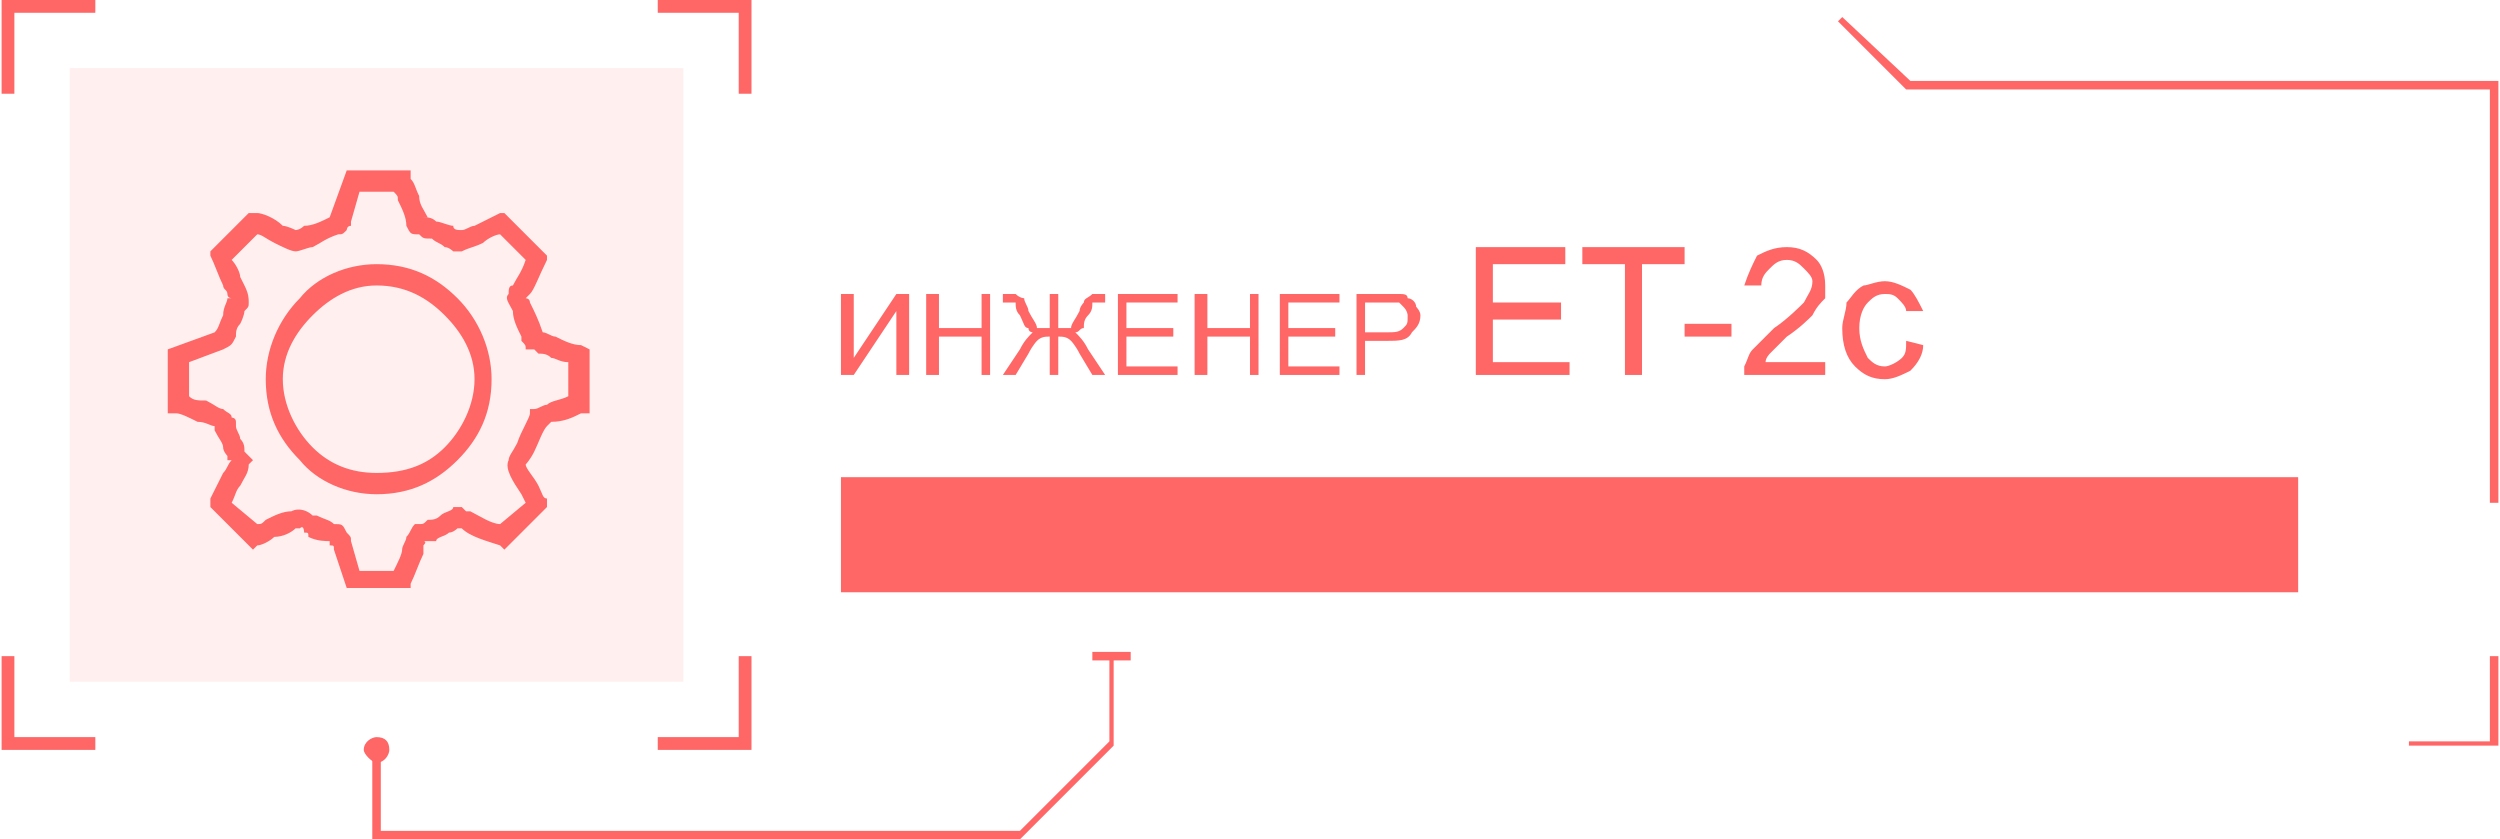 <?xml version="1.0" encoding="UTF-8"?>
<!DOCTYPE svg PUBLIC "-//W3C//DTD SVG 1.1//EN" "http://www.w3.org/Graphics/SVG/1.1/DTD/svg11.dtd">
<!-- Creator: CorelDRAW X7 -->
<svg xmlns="http://www.w3.org/2000/svg" xml:space="preserve" width="189.705mm" height="63.693mm" version="1.1" style="shape-rendering:geometricPrecision; text-rendering:geometricPrecision; image-rendering:optimizeQuality; fill-rule:evenodd; clip-rule:evenodd"
viewBox="0 0 586 197"
 xmlns:xlink="http://www.w3.org/1999/xlink">
 <defs>
  <style type="text/css">
   <![CDATA[
    .fil0 {fill:#FF6666;fill-rule:nonzero}
    .fil1 {fill:#FF6666;fill-rule:nonzero;fill-opacity:0.102}
   ]]>
  </style>
 </defs>
 <g id="Слой_x0020_1">
  <g id="_2192459186240">
   <polygon class="fil0" points="239,197 87,197 87,176 89,176 89,195 239,195 260,174 260,154 261,154 261,175 "/>
   <polygon class="fil0" points="265,155 256,155 256,153 265,153 "/>
   <path class="fil0" d="M88 179c-1,0 -3,-2 -3,-3 0,-2 2,-3 3,-3 2,0 3,1 3,3 0,1 -1,3 -3,3z"/>
   <polygon class="fil0" points="586,118 584,118 584,21 447,21 431,5 432,4 448,19 586,19 "/>
   <polygon class="fil0" points="586,175 565,175 565,174 584,174 584,154 586,154 "/>
   <polygon class="fil1" points="197,139 197,112 539,112 539,139 "/>
   <polygon class="fil0" points="197,139 197,112 539,112 539,139 "/>
   <g>
    <polygon class="fil1" points="160,160 16,160 16,16 160,16 "/>
    <polygon class="fil0" points="3,22 0,22 0,0 22,0 22,3 3,3 "/>
    <polygon class="fil0" points="176,22 173,22 173,3 154,3 154,0 176,0 "/>
    <polygon class="fil0" points="176,176 154,176 154,173 173,173 173,154 176,154 "/>
    <polygon class="fil0" points="22,176 0,176 0,154 3,154 3,173 22,173 "/>
    <path class="fil0" d="M60 55l-6 6c1,1 2,3 2,4l1 2 0 0 0 0 0 0c1,2 1,3 1,4 0,1 0,1 -1,2 0,0 0,1 -1,3 -1,1 -1,2 -1,3 -1,2 -1,2 -3,3l0 0 -8 3 0 8c1,1 2,1 4,1 2,1 3,2 4,2l0 0c1,1 2,1 2,2 0,0 1,0 1,1 0,0 0,0 0,1 0,1 1,2 1,3 1,1 1,2 1,3l2 2 -1 1c0,2 -1,3 -2,5 -1,1 -1,2 -2,4l6 5c1,0 1,0 2,-1 2,-1 4,-2 6,-2 2,-1 4,0 5,1 1,0 1,0 1,0 2,1 3,1 4,2 2,0 2,0 3,2 1,1 1,1 1,2 0,0 0,0 0,0l2 7 8 0c1,-2 2,-4 2,-5 0,-1 1,-2 1,-3l0 0 0 0c1,-1 1,-2 2,-3 0,0 1,0 1,0 1,0 1,0 2,-1 1,0 2,0 3,-1 1,-1 3,-1 3,-2 1,0 1,0 2,0 0,0 0,0 1,1l0 0 1 0c2,1 5,3 7,3l6 -5 -1 -2c-2,-3 -4,-6 -3,-8 0,-1 1,-2 2,-4 1,-3 3,-6 3,-7l0 -1 1 0c1,0 2,-1 3,-1 1,-1 3,-1 5,-2l0 -8c-2,0 -3,-1 -4,-1 -1,-1 -2,-1 -3,-1 -1,-1 -1,-1 -1,-1 -1,0 -1,0 -2,0 0,-1 0,-1 -1,-2l0 -1c-1,-2 -2,-4 -2,-6 -1,-2 -2,-3 -1,-4 0,-1 0,-2 1,-2 1,-2 2,-3 3,-6l-6 -6c-1,0 -3,1 -4,2 -2,1 -3,1 -5,2l-1 0 -1 0c0,0 -1,-1 -2,-1 -1,-1 -2,-1 -3,-2 -2,0 -2,0 -3,-1 -2,0 -2,0 -3,-2 0,-2 -1,-4 -2,-6 0,-1 0,-1 -1,-2l-8 0 -2 7 0 0c0,0 0,1 0,1 -1,0 -1,1 -1,1 -1,1 -1,1 -2,1l0 0c-3,1 -4,2 -6,3 -1,0 -3,1 -4,1 -1,0 -3,-1 -5,-2 -2,-1 -3,-2 -4,-2zm-10 3l8 -8 2 0c1,0 4,1 6,3 1,0 3,1 3,1 0,0 1,0 2,-1 2,0 4,-1 6,-2l0 0 0 0 0 0 4 -11 15 0 0 2c1,1 1,2 2,4 0,2 1,3 2,5 0,0 0,0 0,0l-1 0c1,0 2,0 3,1 1,0 3,1 4,1 0,1 1,1 2,1 1,0 2,-1 3,-1 2,-1 4,-2 6,-3l1 0 10 10 0 1c-2,4 -3,7 -4,8 0,0 -1,1 -1,1l0 0c0,0 1,0 1,1 1,2 2,4 3,7l0 0 0 0c1,0 2,1 3,1 2,1 4,2 6,2l2 1 0 15 -2 0c-2,1 -4,2 -7,2l-1 1c-1,1 -2,4 -3,6 -1,2 -2,3 -2,3 0,1 2,3 3,5 1,2 1,3 2,3l0 2 -10 10 -1 -1c-3,-1 -7,-2 -9,-4l-1 0c0,0 -1,1 -2,1 -1,1 -3,1 -3,2 -1,0 -2,0 -3,0 0,0 0,0 0,0l0 0 0 0c0,0 1,0 0,1l0 0 0 0c0,0 0,1 0,2 -1,2 -2,5 -3,7l0 1 -15 0 -3 -9c0,-1 0,-1 -1,-1 0,0 0,-1 0,-1 0,0 0,0 0,0 -1,0 -3,0 -5,-1 0,-1 0,-1 -1,-1 0,0 0,-2 -1,-1l0 0 -1 0c-1,1 -3,2 -5,2 -1,1 -3,2 -4,2l-1 1 -10 -10 0 -2c1,-2 2,-4 3,-6 1,-1 1,-2 2,-3l-1 0 0 -1c0,0 -1,-1 -1,-2 0,-1 -1,-2 -2,-4 0,0 0,-1 0,-1 -1,0 -2,-1 -4,-1 -2,-1 -4,-2 -5,-2l-2 0 0 -15 11 -4 0 0c0,0 0,0 0,0 1,-1 1,-2 2,-4 0,-2 1,-3 1,-4 1,0 1,0 1,0 0,0 -1,0 -1,-1l0 0 0 0 0 0c0,-1 -1,-1 -1,-2 -1,-2 -2,-5 -3,-7l0 -1 1 -1zm49 69l0 0 0 0 0 0 0 0zm0 0l0 0 0 0zm0 0l0 0 0 0 0 0 0 0zm27 -49c1,0 0,0 0,0 0,0 0,0 0,0zm0 0c0,0 0,0 0,0l0 0zm-27 -27l0 0 1 0c-1,0 -1,0 -1,0zm-22 0l0 0 0 0 0 0c0,0 0,0 0,0zm0 0c0,0 0,0 0,0l0 0zm11 11c8,0 14,3 19,8 5,5 8,12 8,19 0,8 -3,14 -8,19 -5,5 -11,8 -19,8 -7,0 -14,-3 -18,-8 -5,-5 -8,-11 -8,-19 0,-7 3,-14 8,-19 4,-5 11,-8 18,-8zm16 12c-4,-4 -9,-7 -16,-7 -6,0 -11,3 -15,7 -4,4 -7,9 -7,15 0,6 3,12 7,16 4,4 9,6 15,6 7,0 12,-2 16,-6 4,-4 7,-10 7,-16 0,-6 -3,-11 -7,-15z"/>
   </g>
   <polygon class="fil0" points="197,69 200,69 200,84 210,69 213,69 213,88 210,88 210,73 200,88 197,88 "/>
   <polygon id="1" class="fil0" points="217,88 217,69 220,69 220,77 230,77 230,69 232,69 232,88 230,88 230,79 220,79 220,88 "/>
   <path id="2" class="fil0" d="M248 69l0 8c2,0 2,0 3,0 0,-1 1,-2 2,-4 0,-1 1,-2 1,-2 0,-1 1,-1 2,-2 0,0 1,0 2,0 1,0 1,0 1,0l0 2c0,0 0,0 0,0 0,0 -1,0 -1,0 -1,0 -1,0 -2,0 0,1 0,2 -1,3 -1,1 -1,2 -1,3 -1,0 -1,1 -2,1 1,1 2,2 3,4l4 6 -3 0 -3 -5c-1,-2 -2,-3 -2,-3 -1,-1 -2,-1 -3,-1l0 9 -2 0 0 -9c-1,0 -2,0 -3,1 0,0 -1,1 -2,3l0 0 -3 5 -3 0 4 -6c1,-2 2,-3 3,-4 0,0 -1,0 -1,-1 -1,0 -1,-1 -2,-3 -1,-1 -1,-2 -1,-3 -1,0 -1,0 -2,0l-1 0 0 -2c0,0 0,0 1,0 1,0 2,0 2,0 1,1 2,1 2,1 0,1 1,2 1,3 1,2 2,3 2,4 1,0 1,0 3,0l0 -8 2 0z"/>
   <polygon id="3" class="fil0" points="262,88 262,69 276,69 276,71 264,71 264,77 275,77 275,79 264,79 264,86 276,86 276,88 "/>
   <polygon id="4" class="fil0" points="280,88 280,69 283,69 283,77 293,77 293,69 295,69 295,88 293,88 293,79 283,79 283,88 "/>
   <polygon id="5" class="fil0" points="300,88 300,69 314,69 314,71 302,71 302,77 313,77 313,79 302,79 302,86 314,86 314,88 "/>
   <path id="6" class="fil0" d="M318 88l0 -19 7 0c1,0 2,0 3,0 1,0 2,0 2,1 1,0 2,1 2,2 0,0 1,1 1,2 0,2 -1,3 -2,4 -1,2 -3,2 -6,2l-5 0 0 8 -2 0zm2 -10l5 0c2,0 3,0 4,-1 1,-1 1,-1 1,-3 0,0 0,-1 -1,-2 0,0 -1,-1 -1,-1 -1,0 -2,0 -3,0l-5 0 0 7z"/>
   <polygon id="7" class="fil0" points="346,88 346,58 367,58 367,62 350,62 350,71 366,71 366,75 350,75 350,85 368,85 368,88 "/>
   <polygon id="8" class="fil0" points="381,88 381,62 371,62 371,58 395,58 395,62 385,62 385,88 "/>
   <polygon id="9" class="fil0" points="395,79 395,76 406,76 406,79 "/>
   <path id="10" class="fil0" d="M428 85l0 3 -19 0c0,-1 0,-2 0,-2 1,-2 1,-3 2,-4 2,-2 3,-3 5,-5 3,-2 6,-5 7,-6 1,-2 2,-3 2,-5 0,-1 -1,-2 -2,-3 -1,-1 -2,-2 -4,-2 -2,0 -3,1 -4,2 -1,1 -2,2 -2,4l-4 0c1,-3 2,-5 3,-7 2,-1 4,-2 7,-2 3,0 5,1 7,3 1,1 2,3 2,6 0,1 0,2 0,3 -1,1 -2,2 -3,4 -1,1 -3,3 -6,5 -2,2 -3,3 -4,4 0,0 -1,1 -1,2l14 0z"/>
   <path id="11" class="fil0" d="M447 80l4 1c0,2 -1,4 -3,6 -2,1 -4,2 -6,2 -3,0 -5,-1 -7,-3 -2,-2 -3,-5 -3,-9 0,-2 1,-4 1,-6 1,-1 2,-3 4,-4 1,0 3,-1 5,-1 2,0 4,1 6,2 1,1 2,3 3,5l-4 0c0,-1 -1,-2 -2,-3 -1,-1 -2,-1 -3,-1 -2,0 -3,1 -4,2 -1,1 -2,3 -2,6 0,3 1,5 2,7 1,1 2,2 4,2 1,0 3,-1 4,-2 1,-1 1,-2 1,-4z"/>
  </g>
 </g>
</svg>
